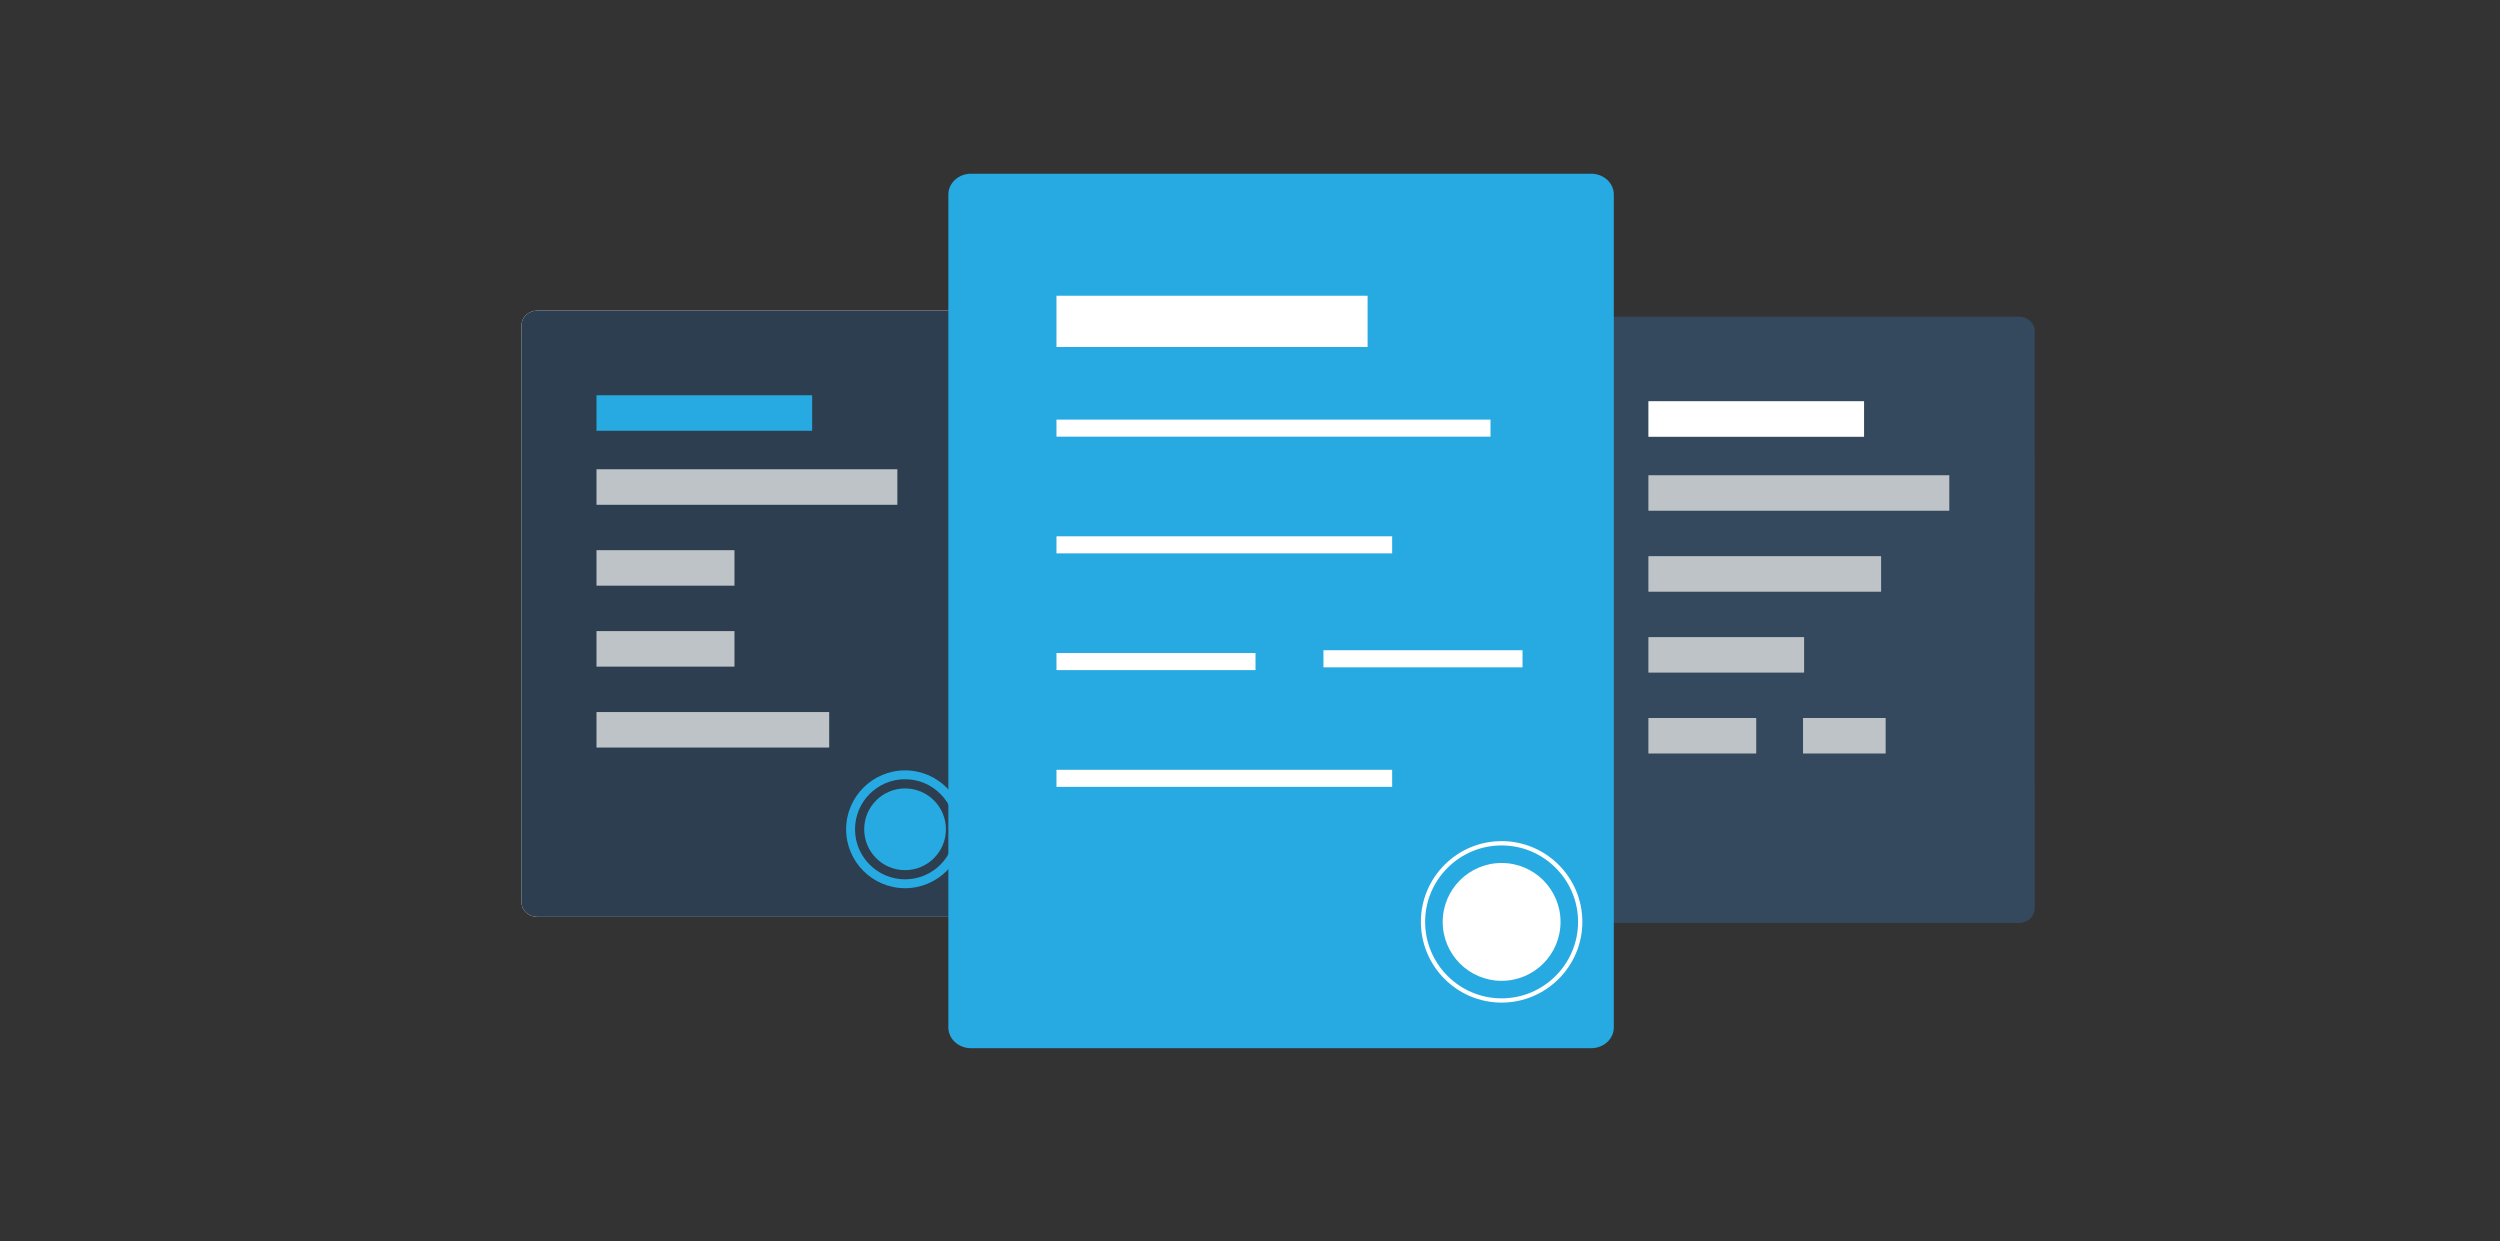 <?xml version="1.0" encoding="windows-1252"?>
<!-- Generator: Adobe Illustrator 19.1.0, SVG Export Plug-In . SVG Version: 6.00 Build 0)  -->
<svg version="1.1" id="Layer_1" xmlns="http://www.w3.org/2000/svg" xmlns:xlink="http://www.w3.org/1999/xlink" x="0px" y="0px" viewBox="-351 263.28 139 69" style="enable-background:new -351 263.28 139 69;" xml:space="preserve">
<rect x="-351" y="263.28" width="139" height="69" fill="#333333" stroke="none"/>
<g>
	<path style="fill:#FFFFFF;" d="M-296.356,313.459c0,0.443-0.392,0.799-0.875,0.799h-23.897c-0.482,0-0.873-0.355-0.873-0.799   v-32.105c0-0.443,0.391-0.804,0.873-0.804h23.898c0.482,0,0.875,0.361,0.875,0.804v32.105H-296.356z"/>
	<path style="fill:#2C3E50;" d="M-296.356,313.459c0,0.443-0.392,0.799-0.875,0.799h-23.897c-0.482,0-0.873-0.355-0.873-0.799   v-32.105c0-0.443,0.391-0.804,0.873-0.804h23.898c0.482,0,0.875,0.361,0.875,0.804v32.105H-296.356z"/>
	<circle style="fill:#27AAE1;" cx="-300.679" cy="309.389" r="2.272"/>
	<path style="fill:#27AAE1;" d="M-300.679,312.664c-1.807,0-3.276-1.469-3.276-3.275c0-1.807,1.469-3.276,3.276-3.276   c1.807,0,3.276,1.469,3.276,3.276C-297.403,311.194-298.872,312.664-300.679,312.664z M-300.679,306.605   c-1.534,0-2.782,1.248-2.782,2.784c0,1.533,1.248,2.782,2.782,2.782c1.536,0,2.782-1.248,2.782-2.782   C-297.899,307.853-299.145,306.605-300.679,306.605z"/>
	<rect x="-317.835" y="289.371" style="fill:#BDC3C7;" width="16.728" height="1.976"/>
	<rect x="-317.835" y="293.87" style="fill:#BDC3C7;" width="7.672" height="1.974"/>
	<rect x="-317.835" y="298.369" style="fill:#BDC3C7;" width="7.672" height="1.976"/>
	<rect x="-317.835" y="302.87" style="fill:#BDC3C7;" width="12.938" height="1.974"/>
	<rect x="-317.835" y="285.257" style="fill:#27AAE1;" width="11.991" height="1.974"/>
	<path style="fill:#35495E;" d="M-237.87,313.792c0,0.443-0.392,0.802-0.873,0.802h-23.898c-0.482,0-0.875-0.359-0.875-0.802   v-32.103c0-0.445,0.392-0.802,0.875-0.802h23.898c0.482,0,0.875,0.357,0.875,0.802L-237.87,313.792L-237.87,313.792z"/>
	<rect x="-259.349" y="289.703" style="fill:#BDC3C7;" width="16.73" height="1.974"/>
	<rect x="-259.349" y="294.202" style="fill:#BDC3C7;" width="12.938" height="1.978"/>
	<rect x="-259.349" y="298.703" style="fill:#BDC3C7;" width="8.657" height="1.974"/>
	<rect x="-250.752" y="303.201" style="fill:#BDC3C7;" width="4.594" height="1.974"/>
	<rect x="-259.349" y="303.201" style="fill:#BDC3C7;" width="5.995" height="1.974"/>
	<rect x="-259.349" y="285.586" style="fill:#FFFFFF;" width="11.991" height="1.98"/>
	<circle style="fill:#E54D3C;" cx="-270.584" cy="309.389" r="2.272"/>
	<path style="fill:#E54D3C;" d="M-270.584,312.665c-1.805,0-3.276-1.469-3.276-3.276c0-1.809,1.469-3.276,3.276-3.276   c1.807,0,3.276,1.469,3.276,3.276C-267.307,311.194-268.778,312.665-270.584,312.665z M-270.584,306.605   c-1.534,0-2.784,1.248-2.784,2.784c0,1.534,1.248,2.782,2.784,2.782s2.784-1.248,2.784-2.782   C-267.8,307.853-269.049,306.605-270.584,306.605z"/>
	<path style="fill:#27AAE1;" d="M-261.272,320.409c0,0.635-0.565,1.151-1.262,1.151h-34.475c-0.697,0-1.262-0.516-1.262-1.151   v-46.315c0.002-0.639,0.565-1.156,1.262-1.156h34.475c0.697,0,1.262,0.517,1.262,1.156V320.409z"/>
	<circle style="fill:#FFFFFF;" cx="-267.51" cy="314.538" r="3.276"/>
	<path style="fill:#FFFFFF;" d="M-267.51,319.025c-2.476,0-4.489-2.015-4.489-4.49c0-2.474,2.013-4.489,4.489-4.489   c2.476,0,4.489,2.015,4.489,4.489C-263.021,317.012-265.038,319.025-267.51,319.025z M-267.51,310.286   c-2.346,0-4.253,1.907-4.253,4.249c0,2.344,1.907,4.253,4.253,4.253c2.344,0,4.251-1.909,4.251-4.253   C-263.259,312.194-265.168,310.286-267.51,310.286z"/>
	<rect x="-292.26" y="286.61" style="fill:#FFFFFF;" width="24.132" height="0.948"/>
	<rect x="-292.26" y="293.099" style="fill:#FFFFFF;" width="18.664" height="0.948"/>
	<rect x="-292.26" y="299.588" style="fill:#FFFFFF;" width="11.066" height="0.95"/>
	<rect x="-277.416" y="299.432" style="fill:#FFFFFF;" width="11.068" height="0.952"/>
	<rect x="-292.26" y="306.081" style="fill:#FFFFFF;" width="18.664" height="0.948"/>
	<rect x="-292.26" y="279.723" style="fill:#FFFFFF;" width="17.298" height="2.85"/>
</g>
</svg>